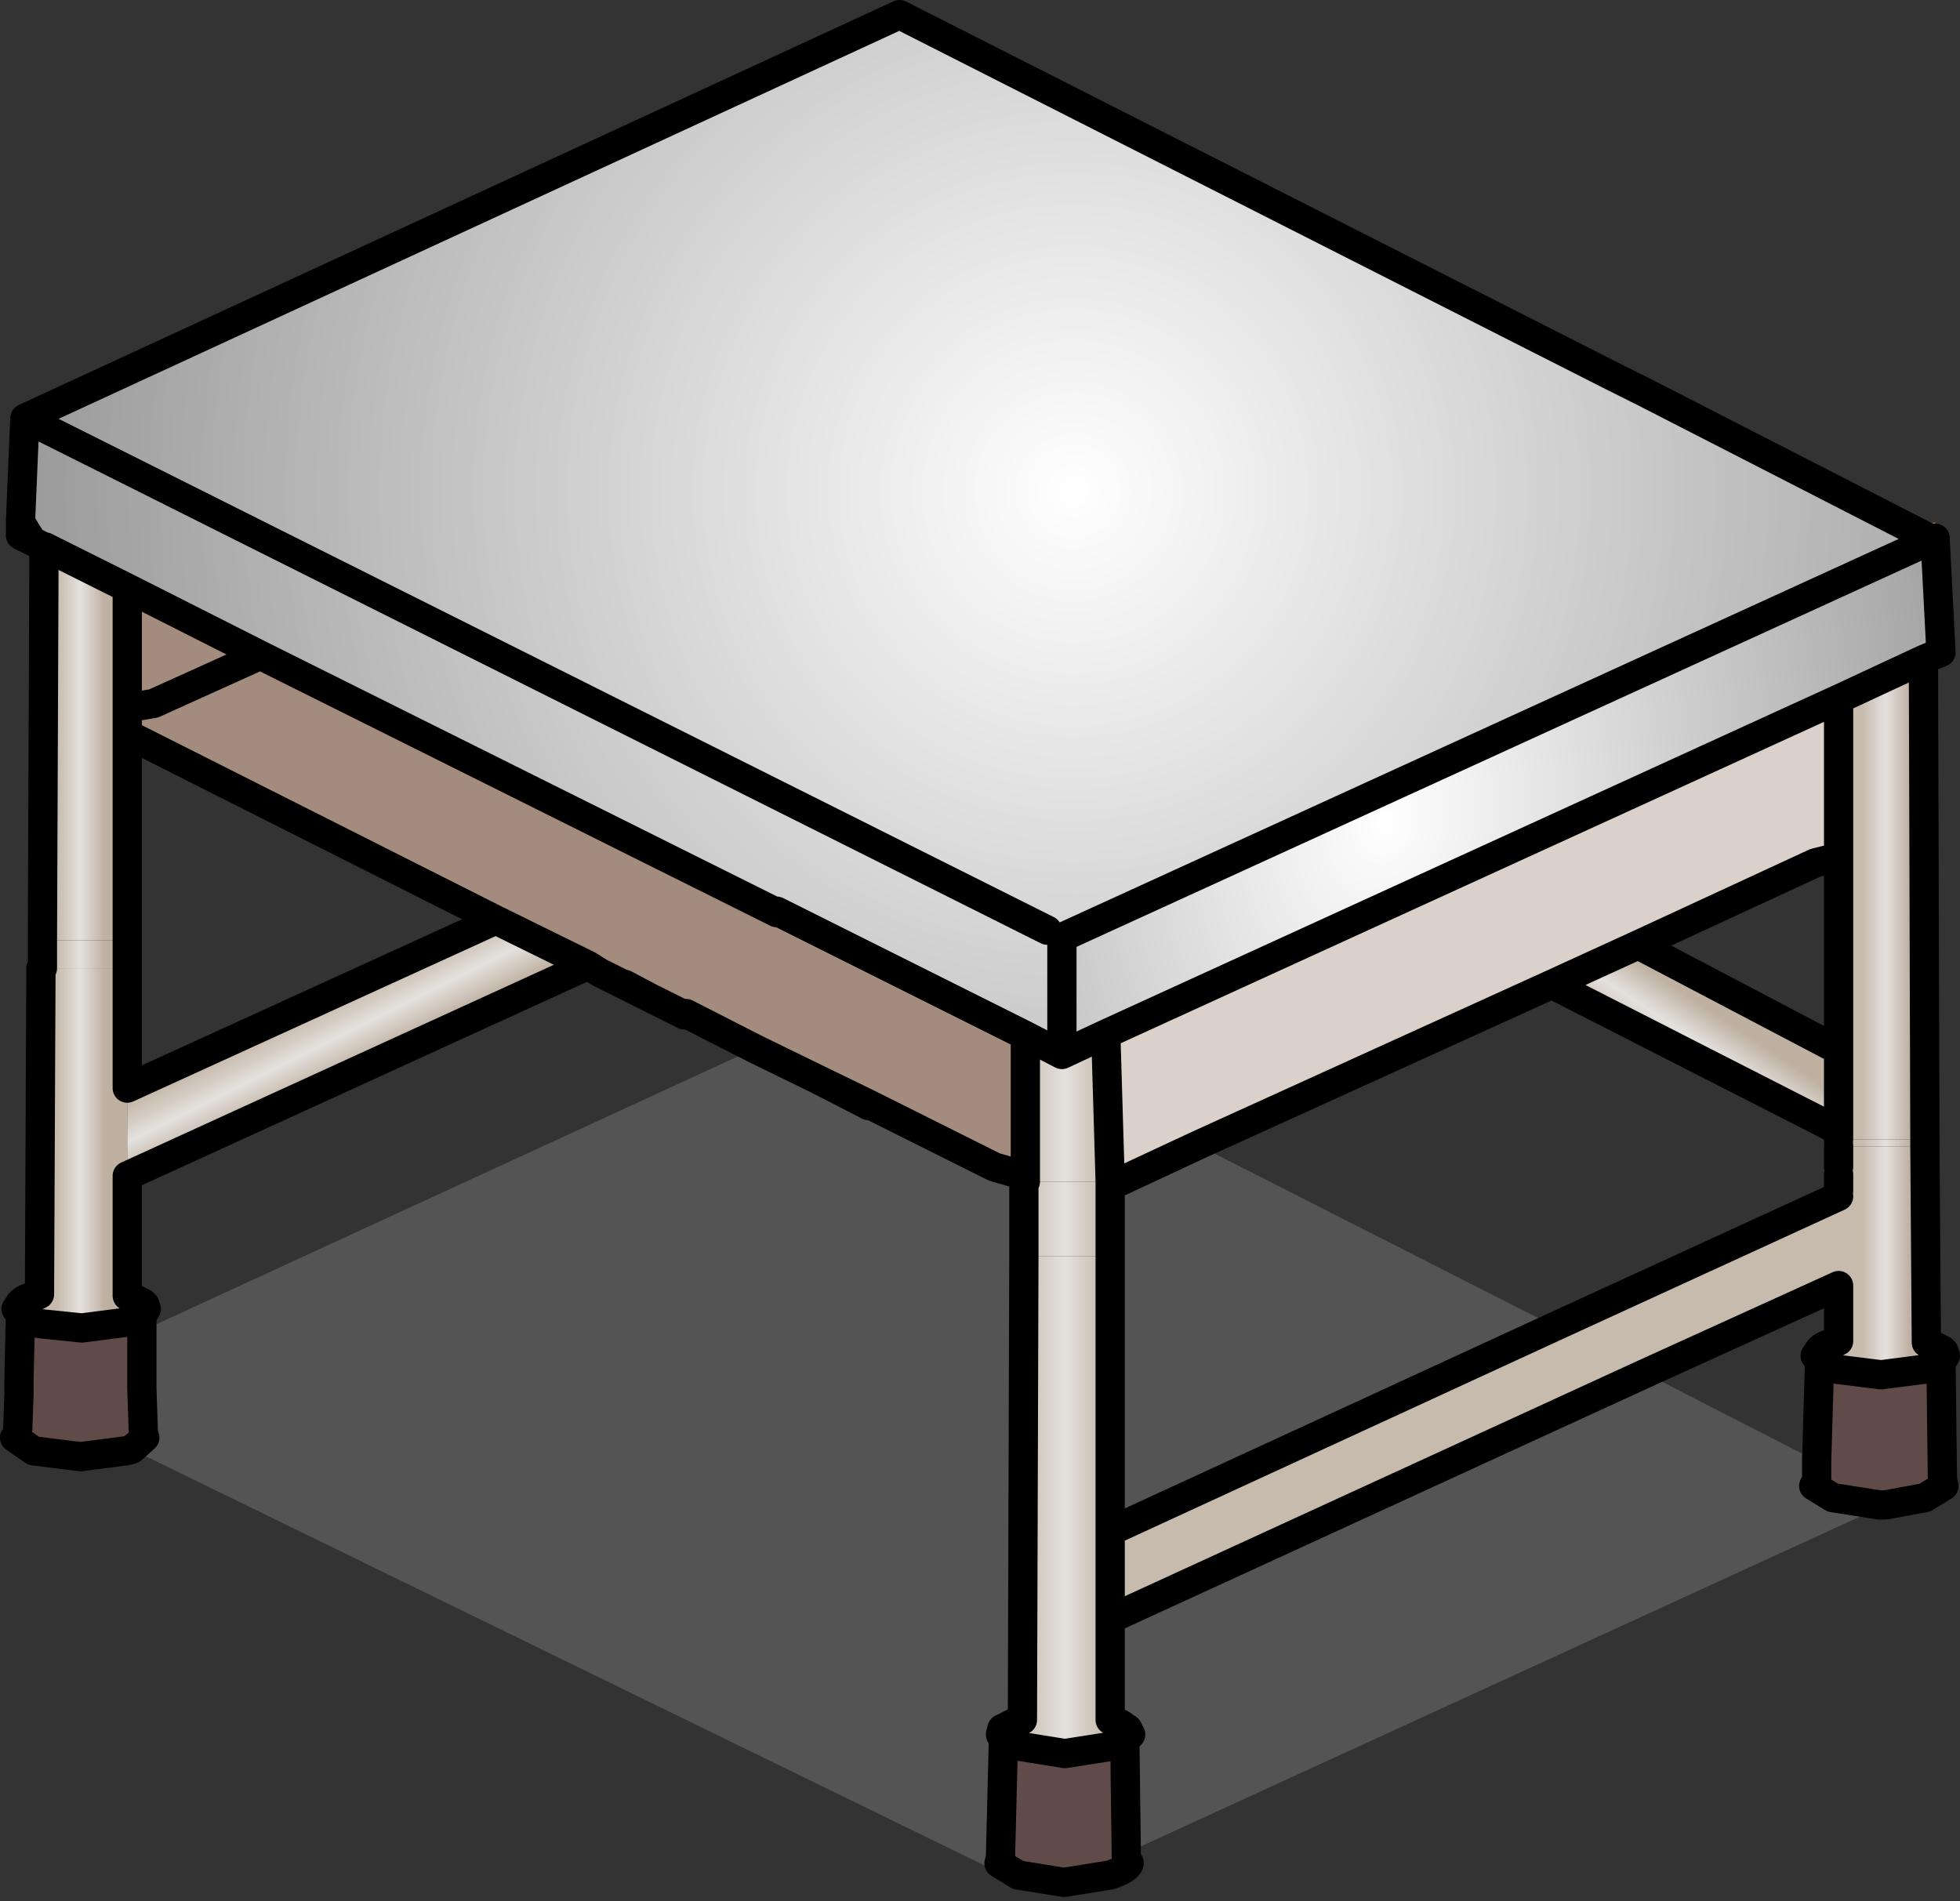 <?xml version="1.0" encoding="utf-8"?>
<svg version="1.1" id="Layer_1"
xmlns="http://www.w3.org/2000/svg"
xmlns:xlink="http://www.w3.org/1999/xlink"
xmlns:author="http://www.sothink.com"
width="67px" height="65px"
xml:space="preserve">
<rect width="100%" height="100%" fill="#333333" stroke="none"/>
<g id="283" transform="matrix(1, 0, 0, 1, 39.2, 44.3)">
<path style="fill:#DAD1CB;fill-opacity:1" d="M-1.25,-3.75L-1.25 -3.9L-1.4 -8.95L23.65 -20.4L23.65 -15L22.85 -14.8L16.8 -12L13.85 -10.65L1.75 -5.15L-1.25 -3.75" />
<path style="fill:#848484;fill-opacity:0.4" d="M17.05,2.65L22.9 5.65L22.9 6.3L22.8 6.5L23.45 6.9L25.05 7.15L25.25 7.15L-0.7 19.05L-0.75 15.2L-0.55 15L-0.65 14.8L-0.7 14.8Q-0.8 14.65 -1.1 14.55L-1.2 14.5L-1.25 14.5L-1.25 11.05L17.05 2.65M-34.35,1.2L-13.4 -8.45L-11.25 -7.4L-9.5 -6.5L-9.5 -6.55L-5.2 -4.4L-4.15 -4.1L-4.15 -3.9L-4.2 -3.9L-4.2 -1.35L-4.25 14.5L-4.3 14.5L-4.35 14.5L-4.95 14.8L-5 15L-4.9 15.2L-5 19.2L-5.05 19.4L-4.4 19.8L-2.85 20.05L-2.8 20.05L-3.65 20.4L-34.7 5.25L-34.25 4.85L-34.3 4.7L-34.35 3.15L-34.2 2.95L-34.25 2.8L-34.3 2.75L-34.35 2.75L-34.35 1.2M-1.25,8.05L-1.25 -1.35L-1.25 -3.75L1.75 -5.15L13.95 1.05L-1.25 8.05" />
<path style="fill:#A38C7E;fill-opacity:1" d="M-11.25,-7.4L-13.4 -8.45L-15.75 -9.65L-15.8 -9.6L-17 -10.2L-17.85 -10.65L-17.9 -10.65L-18.7 -11.05L-19.1 -11.3L-22.25 -12.85L-34.85 -19.2L-34.85 -20.1L-34.85 -24.2L-30.3 -21.9L-12.65 -13.1L-12.65 -13.15L-4.15 -8.9L-4.15 -4.1L-5.2 -4.4L-9.5 -6.55L-9.5 -6.5L-11.25 -7.4" />
<path style="fill:#614B49;fill-opacity:1" d="M22.9,5.65L23 2.25L23.5 2.5L25.1 2.7L26.65 2.5L27.15 2.3L27.2 6.3L27.25 6.5L26.6 6.9L25.25 7.15L25.05 7.15L23.45 6.9L22.8 6.5L22.9 6.3L22.9 5.65M-0.7,19.05L-0.7 19.2L-0.6 19.4Q-0.65 19.6 -1.25 19.8L-2.8 20.05L-2.85 20.05L-4.4 19.8L-5.05 19.4L-5 19.2L-4.9 15.2L-4.35 15.4L-2.8 15.65L-1.2 15.4Q-0.9 15.3 -0.75 15.2L-0.7 19.05M-38.55,2.8L-38.5 0.65L-38 0.9L-37.85 0.95L-36.4 1.1L-34.85 0.9L-34.35 0.7L-34.35 1.2L-34.35 2.75L-34.35 3.15L-34.3 4.7L-34.25 4.85L-34.7 5.25L-34.9 5.3L-36.45 5.5L-38.05 5.3L-38.7 4.85L-38.6 4.7L-38.55 3.35L-38.55 3.15L-38.55 3.1L-38.55 2.8" />
<path style="fill:#666666;fill-opacity:0.502" d="M-38.55,3.35L-38.8 3.25L-38.55 3.15L-38.55 3.35M-1.1,14.55L-1.25 14.5L-1.2 14.5L-1.1 14.55" />
<radialGradient
id="RadialGradID_1014" gradientUnits="userSpaceOnUse" gradientTransform="matrix(0.02, 0.042, 0.039, -0.018, -1.4, -26.45)" spreadMethod ="pad" cx="0" cy="0" r="819.2" fx="0" fy="0" >
<stop  offset="0"  style="stop-color:#9A6030;stop-opacity:1" />
<stop  offset="0.498"  style="stop-color:#D39C78;stop-opacity:1" />
<stop  offset="0.988"  style="stop-color:#9D6333;stop-opacity:1" />
</radialGradient>
<path style="fill:url(#RadialGradID_1014) " d="M15.8,-31.5L-8.45 -43.8L-38.35 -30L-38.3 -30.45L-38.35 -30.45L-38.35 -30.5L-8.45 -44.3L20.7 -29.55L20.65 -29.55L17.3 -31.25L16.35 -31.25L15.8 -31.5" />
<radialGradient
id="RadialGradID_1015" gradientUnits="userSpaceOnUse" gradientTransform="matrix(-0.01, 0.031, 0.024, 0.008, 8.15, -16.2)" spreadMethod ="pad" cx="0" cy="0" r="819.2" fx="0" fy="0" >
<stop  offset="0"  style="stop-color:#FFFFFF;stop-opacity:1" />
<stop  offset="1"  style="stop-color:#9A9A9A;stop-opacity:1" />
</radialGradient>
<path style="fill:url(#RadialGradID_1015) " d="M-2.9,-8.25L-2.9 -12.25L26.85 -25.85L26.95 -25.85L27.15 -22L26.55 -21.75L23.65 -20.4L-1.4 -8.95L-2.9 -8.25" />
<radialGradient
id="RadialGradID_1016" gradientUnits="userSpaceOnUse" gradientTransform="matrix(-0.01, 0.031, 0.024, 0.008, 8.15, -16.2)" spreadMethod ="pad" cx="0" cy="0" r="819.2" fx="0" fy="0" >
<stop  offset="0"  style="stop-color:#9A6030;stop-opacity:1" />
<stop  offset="0.498"  style="stop-color:#D39C78;stop-opacity:1" />
<stop  offset="0.988"  style="stop-color:#9D6333;stop-opacity:1" />
</radialGradient>
<path style="fill:url(#RadialGradID_1016) " d="M26.85,-25.85L26.95 -25.9L26.95 -25.85L26.85 -25.85" />
<radialGradient
id="RadialGradID_1017" gradientUnits="userSpaceOnUse" gradientTransform="matrix(0.02, 0.042, 0.039, -0.018, -4.8, -28.15)" spreadMethod ="pad" cx="0" cy="0" r="819.2" fx="0" fy="0" >
<stop  offset="0"  style="stop-color:#9A6030;stop-opacity:1" />
<stop  offset="0.498"  style="stop-color:#D39C78;stop-opacity:1" />
<stop  offset="0.988"  style="stop-color:#9D6333;stop-opacity:1" />
</radialGradient>
<path style="fill:url(#RadialGradID_1017) " d="M26.85,-25.85L17 -30.9L16.35 -31.25L17.3 -31.25L20.65 -29.55L26.8 -26.4L26.95 -26.45L26.95 -25.9L26.85 -25.85" />
<radialGradient
id="RadialGradID_1018" gradientUnits="userSpaceOnUse" gradientTransform="matrix(-0.026, 0.029, 0.039, 0.036, -3.1, -26.8)" spreadMethod ="pad" cx="0" cy="0" r="819.2" fx="0" fy="0" >
<stop  offset="0"  style="stop-color:#9A6030;stop-opacity:1" />
<stop  offset="0.498"  style="stop-color:#D39C78;stop-opacity:1" />
<stop  offset="0.988"  style="stop-color:#9D6333;stop-opacity:1" />
</radialGradient>
<path style="fill:url(#RadialGradID_1018) " d="M-38.1,-25.8L-38.5 -26L-38.5 -26.45L-38.1 -25.8M16.35,-31.25L17 -30.9L15.8 -31.5L16.35 -31.25M-12.65,-13.1L-12.65 -13.15L-12.65 -13.1" />
<radialGradient
id="RadialGradID_1019" gradientUnits="userSpaceOnUse" gradientTransform="matrix(0.044, 0, 0, 0.044, -2.5, -27.5)" spreadMethod ="pad" cx="0" cy="0" r="819.2" fx="0" fy="0" >
<stop  offset="0"  style="stop-color:#FFFFFF;stop-opacity:1" />
<stop  offset="1"  style="stop-color:#9A9A9A;stop-opacity:1" />
</radialGradient>
<path style="fill:url(#RadialGradID_1019) " d="M-2.9,-12.25L-2.9 -8.25L-4.15 -8.9L-12.65 -13.15L-12.65 -13.1L-30.3 -21.9L-34.85 -24.2L-37.65 -25.6L-37.7 -25.6L-38.1 -25.8L-38.5 -26.45L-38.35 -30L-8.45 -43.8L15.8 -31.5L17 -30.9L26.85 -25.85L-2.9 -12.25" />
<linearGradient
id="LinearGradID_1020" gradientUnits="userSpaceOnUse" gradientTransform="matrix(-0.001, 0.001, 0.003, 0.002, 18.7, -8.75)" spreadMethod ="pad" x1="-819.2" y1="0" x2="819.2" y2="0" >
<stop  offset="0" style="stop-color:#BFB1A2;stop-opacity:1" />
<stop  offset="0.498" style="stop-color:#E4E1DE;stop-opacity:1" />
<stop  offset="0.988" style="stop-color:#C7BBAD;stop-opacity:1" />
</linearGradient>
<path style="fill:url(#LinearGradID_1020) " d="M23.65,-8.4L23.65 -5.65L13.85 -10.65L16.8 -12L23.65 -8.4" />
<linearGradient
id="LinearGradID_1021" gradientUnits="userSpaceOnUse" gradientTransform="matrix(-0.001, 0, 0, 0.025, 25.25, -3.25)" spreadMethod ="pad" x1="-819.2" y1="0" x2="819.2" y2="0" >
<stop  offset="0" style="stop-color:#BFB1A2;stop-opacity:1" />
<stop  offset="0.498" style="stop-color:#E4E1DE;stop-opacity:1" />
<stop  offset="0.988" style="stop-color:#C7BBAD;stop-opacity:1" />
</linearGradient>
<path style="fill:url(#LinearGradID_1021) " d="M23.65,-15L23.65 -20.4L26.55 -21.75L26.6 -5.35L23.65 -5.35L23.65 -5.65L23.65 -8.4L23.65 -15" />
<linearGradient
id="LinearGradID_1022" gradientUnits="userSpaceOnUse" gradientTransform="matrix(-0.001, 0, 0, 0.025, 25.25, -11)" spreadMethod ="pad" x1="-819.2" y1="0" x2="819.2" y2="0" >
<stop  offset="0" style="stop-color:#BFB1A2;stop-opacity:1" />
<stop  offset="0.498" style="stop-color:#E4E1DE;stop-opacity:1" />
<stop  offset="0.988" style="stop-color:#C7BBAD;stop-opacity:1" />
</linearGradient>
<path style="fill:url(#LinearGradID_1022) " d="M13.95,1.05L23.65 -3.4L23.65 -3.6L23.65 -4.15L23.65 -4.4L23.65 -5.1L26.6 -5.1L26.65 1.6L26.8 1.65L27.2 1.85L27.25 1.9L27.3 2.05L27.15 2.3L26.65 2.5L25.1 2.7L23.5 2.5L23 2.25L22.85 2.05L22.95 1.9Q23.05 1.7 23.5 1.6L23.55 1.6L23.65 1.55L23.65 -0.35L17.05 2.65L-1.25 11.05L-1.25 8.05L13.95 1.05" />
<linearGradient
id="LinearGradID_1023" gradientUnits="userSpaceOnUse" gradientTransform="matrix(-0.001, 0, 0, 0.025, 25.25, -4.45)" spreadMethod ="pad" x1="-819.2" y1="0" x2="819.2" y2="0" >
<stop  offset="0" style="stop-color:#BFB1A2;stop-opacity:1" />
<stop  offset="0.498" style="stop-color:#E4E1DE;stop-opacity:1" />
<stop  offset="0.988" style="stop-color:#C7BBAD;stop-opacity:1" />
</linearGradient>
<path style="fill:url(#LinearGradID_1023) " d="M26.6,-5.35L26.6 -5.1L23.65 -5.1L23.65 -5.15L23.65 -5.35L26.6 -5.35" />
<linearGradient
id="LinearGradID_1024" gradientUnits="userSpaceOnUse" gradientTransform="matrix(-0.001, 0, 0, 0.02, -36.45, -9.35)" spreadMethod ="pad" x1="-819.2" y1="0" x2="819.2" y2="0" >
<stop  offset="0" style="stop-color:#BFB1A2;stop-opacity:1" />
<stop  offset="0.498" style="stop-color:#E4E1DE;stop-opacity:1" />
<stop  offset="0.988" style="stop-color:#C7BBAD;stop-opacity:1" />
</linearGradient>
<path style="fill:url(#LinearGradID_1024) " d="M-37.65,-25.6L-34.85 -24.2L-34.85 -20.1L-34.85 -19.2L-34.85 -12.15L-37.75 -12.15L-37.7 -24.5L-37.65 -25.6" />
<linearGradient
id="LinearGradID_1025" gradientUnits="userSpaceOnUse" gradientTransform="matrix(-0.001, 0, 0, 0.02, -36.45, -11.4)" spreadMethod ="pad" x1="-819.2" y1="0" x2="819.2" y2="0" >
<stop  offset="0" style="stop-color:#BFB1A2;stop-opacity:1" />
<stop  offset="0.498" style="stop-color:#E4E1DE;stop-opacity:1" />
<stop  offset="0.988" style="stop-color:#C7BBAD;stop-opacity:1" />
</linearGradient>
<path style="fill:url(#LinearGradID_1025) " d="M-37.75,-11.2L-37.75 -12.15L-34.85 -12.15L-34.85 -11.2L-37.75 -11.2" />
<linearGradient
id="LinearGradID_1026" gradientUnits="userSpaceOnUse" gradientTransform="matrix(-0.001, 0, 0, 0.02, -36.45, -12.6)" spreadMethod ="pad" x1="-819.2" y1="0" x2="819.2" y2="0" >
<stop  offset="0" style="stop-color:#BFB1A2;stop-opacity:1" />
<stop  offset="0.498" style="stop-color:#E4E1DE;stop-opacity:1" />
<stop  offset="0.988" style="stop-color:#C7BBAD;stop-opacity:1" />
</linearGradient>
<path style="fill:url(#LinearGradID_1026) " d="M-38.55,3.1L-38.65 2.95L-38.55 2.8L-38.55 3.1M-34.85,0.9L-36.4 1.1L-37.85 0.95L-37.85 -0.05L-37.8 -11.2L-37.75 -11.2L-34.85 -11.2L-34.85 -7.1L-34.85 -4.1L-34.85 0L-34.85 0.9M-34.35,2.75L-34.3 2.75L-34.25 2.8L-34.2 2.95L-34.35 3.15L-34.35 2.75" />
<linearGradient
id="LinearGradID_1027" gradientUnits="userSpaceOnUse" gradientTransform="matrix(-0.001, -0.001, -0.006, 0.003, -24.75, -10.3)" spreadMethod ="pad" x1="-819.2" y1="0" x2="819.2" y2="0" >
<stop  offset="0" style="stop-color:#BFB1A2;stop-opacity:1" />
<stop  offset="0.498" style="stop-color:#E4E1DE;stop-opacity:1" />
<stop  offset="0.988" style="stop-color:#C7BBAD;stop-opacity:1" />
</linearGradient>
<path style="fill:url(#LinearGradID_1027) " d="M-19.1,-11.3L-34.85 -4.1L-34.85 -7.1L-22.25 -12.85L-19.1 -11.3" />
<linearGradient
id="LinearGradID_1028" gradientUnits="userSpaceOnUse" gradientTransform="matrix(-0.002, 0, 0, 0.02, -2.8, 7.2)" spreadMethod ="pad" x1="-819.2" y1="0" x2="819.2" y2="0" >
<stop  offset="0" style="stop-color:#BFB1A2;stop-opacity:1" />
<stop  offset="0.498" style="stop-color:#E4E1DE;stop-opacity:1" />
<stop  offset="0.988" style="stop-color:#C7BBAD;stop-opacity:1" />
</linearGradient>
<path style="fill:url(#LinearGradID_1028) " d="M-4.15,-3.9L-4.15 -4.1L-4.15 -8.9L-2.9 -8.25L-1.4 -8.95L-1.25 -3.9L-4.15 -3.9" />
<linearGradient
id="LinearGradID_1029" gradientUnits="userSpaceOnUse" gradientTransform="matrix(-0.002, 0, 0, 0.02, -2.8, 0.7)" spreadMethod ="pad" x1="-819.2" y1="0" x2="819.2" y2="0" >
<stop  offset="0" style="stop-color:#BFB1A2;stop-opacity:1" />
<stop  offset="0.498" style="stop-color:#E4E1DE;stop-opacity:1" />
<stop  offset="0.988" style="stop-color:#C7BBAD;stop-opacity:1" />
</linearGradient>
<path style="fill:url(#LinearGradID_1029) " d="M-1.25,-3.9L-1.25 -3.75L-1.25 -1.35L-4.2 -1.35L-4.2 -3.9L-4.15 -3.9L-1.25 -3.9" />
<linearGradient
id="LinearGradID_1030" gradientUnits="userSpaceOnUse" gradientTransform="matrix(-0.002, 0, 0, 0.02, -2.8, -0.5)" spreadMethod ="pad" x1="-819.2" y1="0" x2="819.2" y2="0" >
<stop  offset="0" style="stop-color:#BFB1A2;stop-opacity:1" />
<stop  offset="0.498" style="stop-color:#E4E1DE;stop-opacity:1" />
<stop  offset="0.988" style="stop-color:#C7BBAD;stop-opacity:1" />
</linearGradient>
<path style="fill:url(#LinearGradID_1030) " d="M-1.25,8.05L-1.25 11.05L-1.25 14.5L-1.1 14.55Q-0.8 14.65 -0.7 14.8L-0.65 14.8L-0.55 15L-0.75 15.2Q-0.9 15.3 -1.2 15.4L-2.8 15.65L-4.35 15.4L-4.9 15.2L-5 15L-4.95 14.8L-4.35 14.5L-4.3 14.5L-4.25 14.5L-4.2 -1.35L-1.25 -1.35L-1.25 8.05" />
<path style="fill:none;stroke-width:1;stroke-linecap:round;stroke-linejoin:round;stroke-miterlimit:3;stroke:#000000;stroke-opacity:1" d="M17,-30.9L26.85 -25.85L26.95 -25.9L26.95 -25.85L27.15 -22L26.55 -21.75L26.6 -5.35L26.6 -5.1L26.65 1.6L26.8 1.65L27.2 1.85L27.25 1.9L27.3 2.05L27.15 2.3L27.2 6.3L27.25 6.5L26.6 6.9L25.25 7.15L25.05 7.15L23.45 6.9L22.8 6.5L22.9 6.3L22.9 5.65L23 2.25L23.5 2.5L25.1 2.7L26.65 2.5L27.15 2.3M-0.75,15.2L-0.7 19.05L-0.7 19.2L-0.6 19.4Q-0.65 19.6 -1.25 19.8L-2.8 20.05M-34.35,2.75L-34.35 3.15L-34.3 4.7L-34.25 4.85L-34.7 5.25L-34.9 5.3L-36.45 5.5L-38.05 5.3L-38.7 4.85L-38.6 4.7L-38.55 3.35L-38.55 3.15L-38.55 3.1L-38.55 2.8L-38.5 0.65L-38.65 0.45L-38.55 0.3Q-38.45 0.1 -38 0L-37.95 0L-37.85 -0.05L-37.8 -11.2M-37.75,-11.2L-37.75 -12.15L-37.7 -24.5L-37.7 -25.6L-38.1 -25.8L-38.5 -26L-38.5 -26.45L-38.35 -30L-3.4 -12.5M17,-30.9L15.8 -31.5L-8.45 -43.8L-38.35 -30M1.75,-5.15L13.85 -10.65L16.8 -12L22.85 -14.8L23.65 -15L23.65 -20.4L-1.4 -8.95L-1.25 -3.9L-1.25 -3.75L1.75 -5.15M-1.25,8.05L13.95 1.05L23.65 -3.4M23.65,-3.6L23.65 -4.15M23.65,-4.4L23.65 -5.1L23.65 -5.15M23.65,-5.35L23.65 -5.65L13.85 -10.65M26.55,-21.75L23.65 -20.4M23.65,-15L23.65 -8.4L23.65 -5.65M23.65,-8.4L16.8 -12M26.65,1.6L26.8 1.65M23,2.25L22.85 2.05L22.95 1.9Q23.05 1.7 23.5 1.6L23.55 1.6L23.65 1.55L23.65 -0.35L17.05 2.65L-1.25 11.05M-38.1,-25.8L-38.5 -26.45M-37.7,-25.6L-37.65 -25.6L-34.85 -24.2L-30.3 -21.9L-12.65 -13.1M-12.65,-13.15L-4.15 -8.9L-2.9 -8.25L-2.9 -12.25L26.85 -25.85M-34.85,-11.2L-34.85 -7.1L-22.25 -12.85L-34.85 -19.2L-34.85 -20.1L-33.95 -20.25L-30.3 -21.9M-34.85,-20.1L-34.85 -24.2M-34.85,-11.2L-34.85 -12.15M-34.85,-19.2L-34.85 -12.15M-13.4,-8.45L-15.75 -9.65L-15.8 -9.6L-17 -10.2L-17.9 -10.65L-18.7 -11.05L-19.1 -11.3L-34.85 -4.1L-34.85 0L-34.7 0.05L-34.3 0.25L-34.25 0.3L-34.2 0.45L-34.35 0.7L-34.35 1.2M-13.4,-8.45L-11.25 -7.4L-9.5 -6.55L-5.2 -4.4L-4.15 -4.1L-4.15 -8.9M-17,-10.2L-17.85 -10.65L-17.9 -10.65M-19.1,-11.3L-22.25 -12.85M-19.1,-11.3L-18.7 -11.05M-2.9,-8.25L-1.4 -8.95M-4.2,-3.9L-4.2 -1.35L-4.25 14.5L-4.3 14.5L-4.35 14.5L-4.95 14.8L-5 15L-4.9 15.2L-4.35 15.4L-2.8 15.65L-1.2 15.4Q-0.9 15.3 -0.75 15.2L-0.55 15L-0.65 14.8L-0.7 14.8Q-0.8 14.65 -1.1 14.55L-1.25 14.5L-1.25 11.05L-1.25 8.05L-1.25 -1.35L-1.25 -3.75M-4.15,-4.1L-4.15 -3.9M-11.25,-7.4L-9.5 -6.5M-1.25,14.5L-1.2 14.5L-1.1 14.55M-4.9,15.2L-5 19.2L-5.05 19.4L-4.4 19.8L-2.85 20.05L-2.8 20.05M-34.35,0.7L-34.85 0.9L-36.4 1.1L-37.85 0.95L-38 0.9L-38.5 0.65M-34.35,2.75L-34.35 1.2M-34.7,0.05L-34.85 0" />
</g>
</svg>
